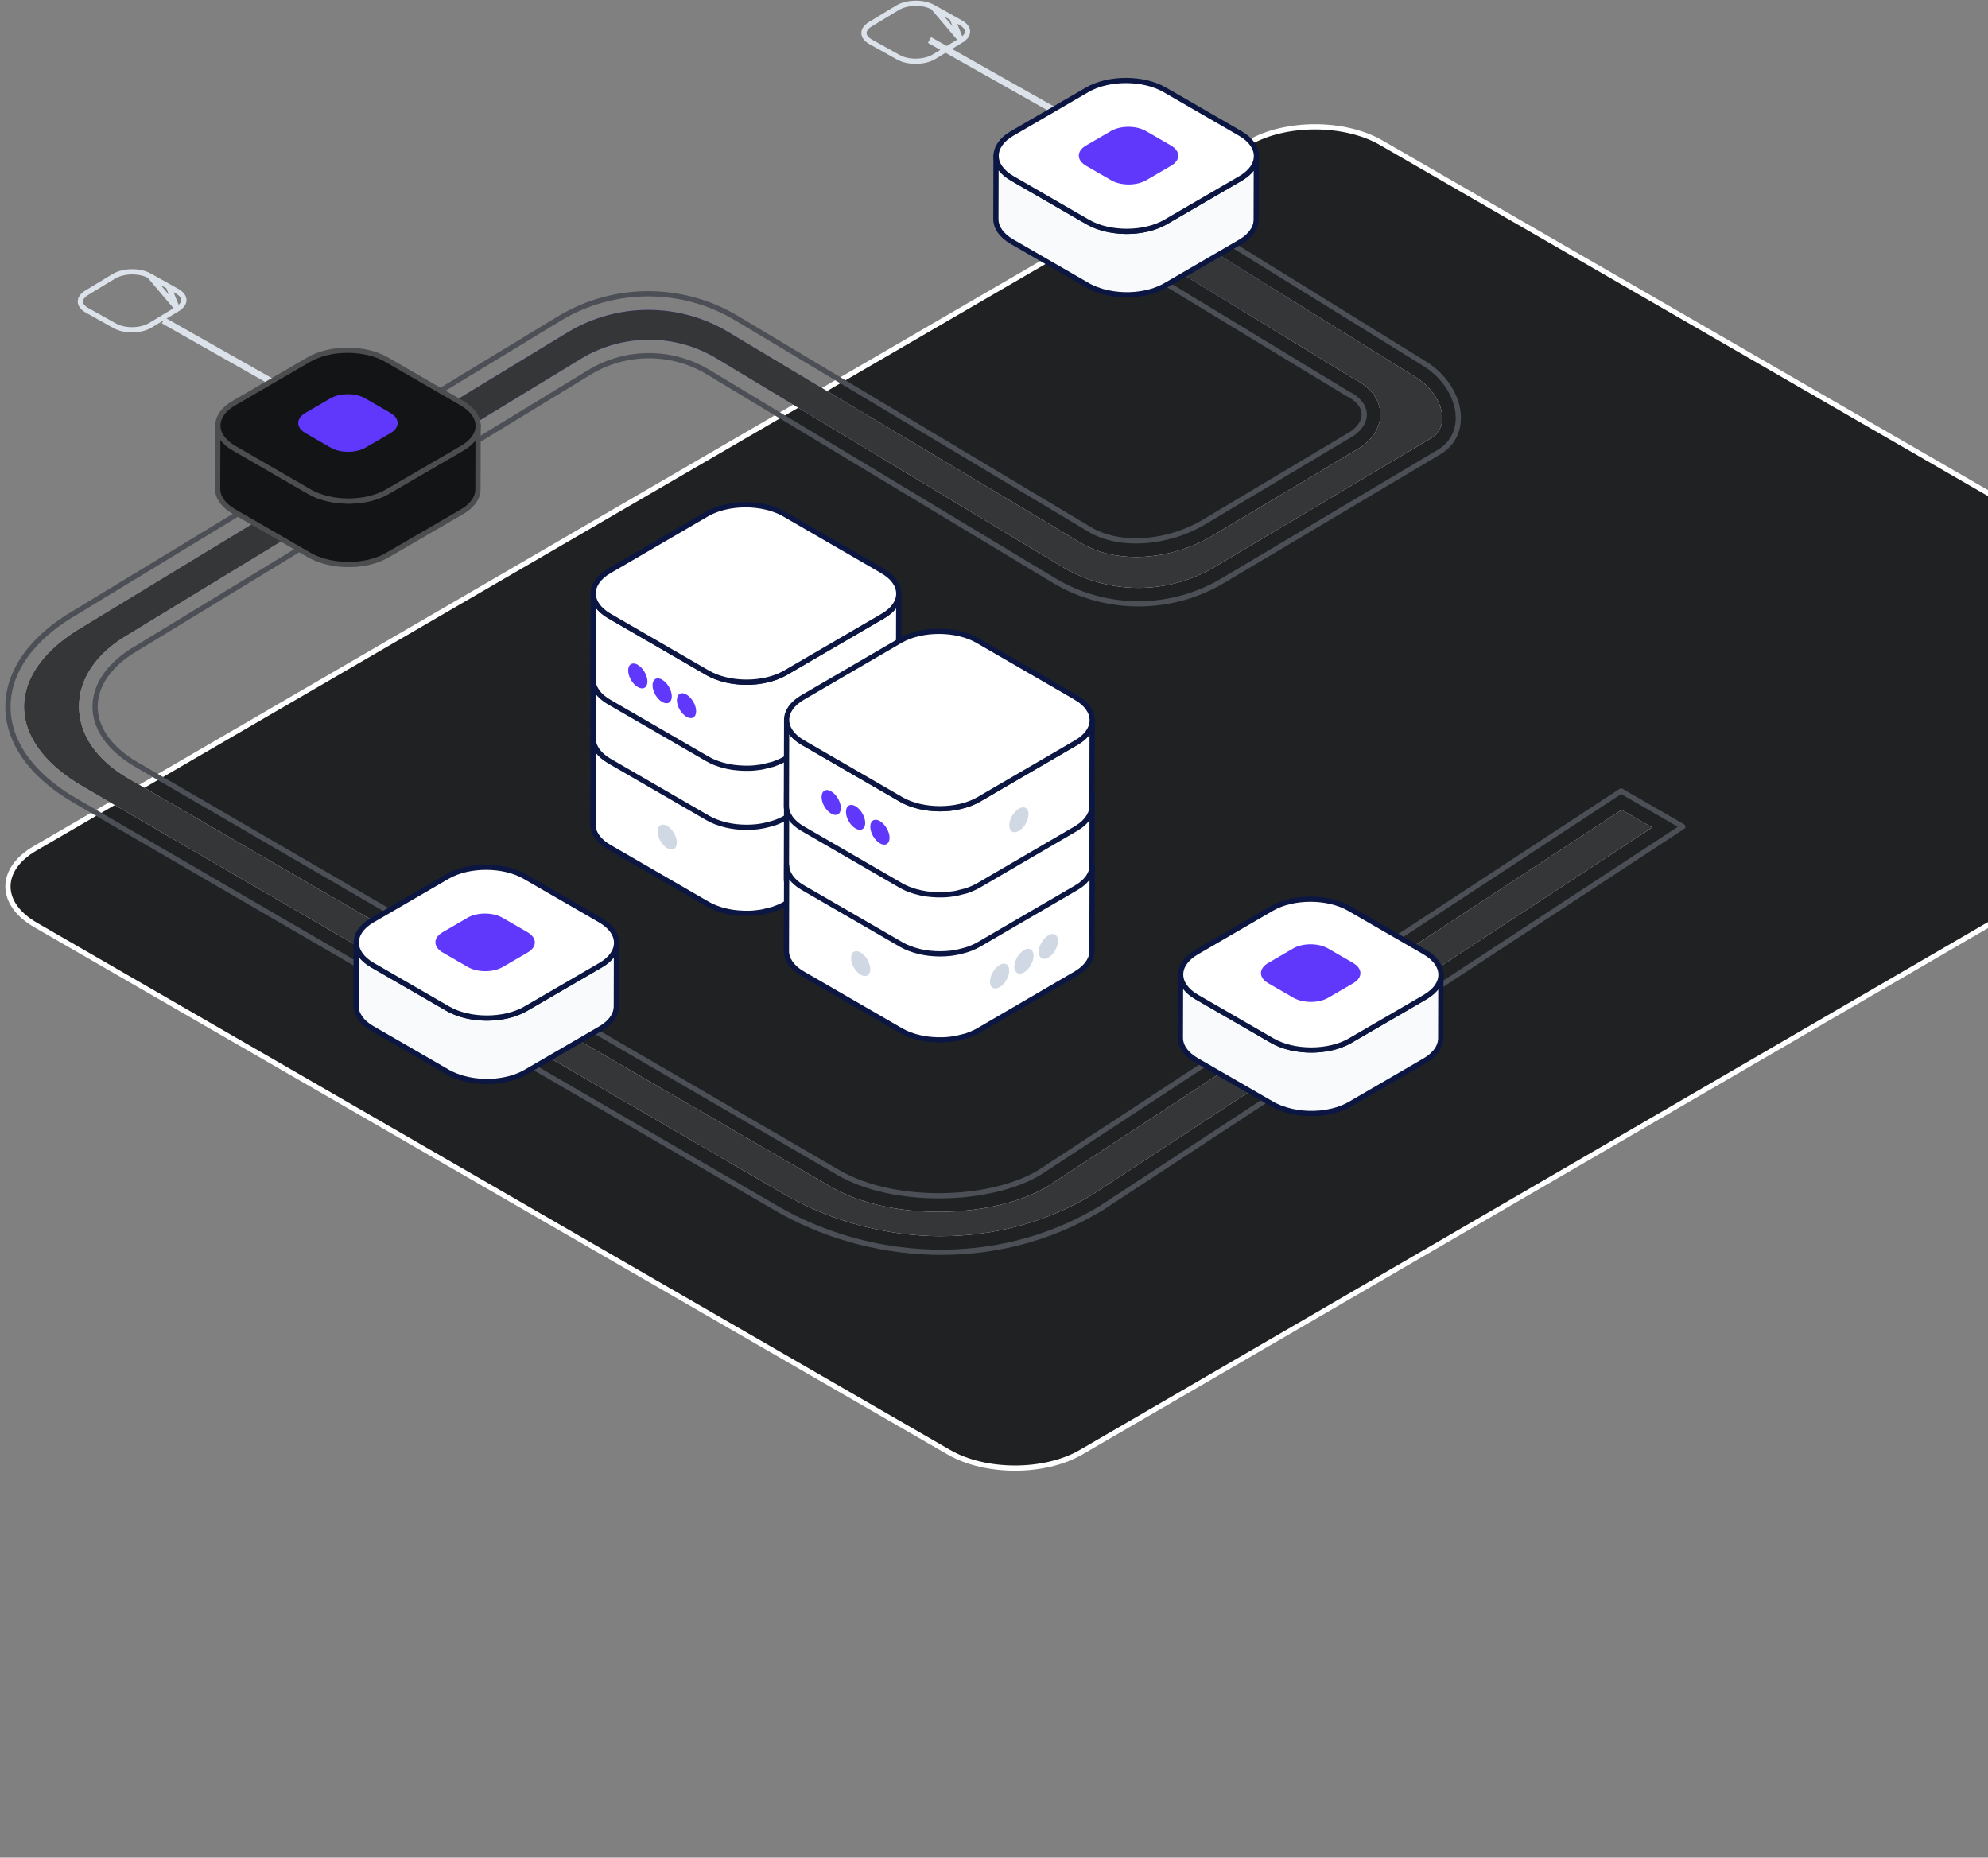 <svg width="304" height="284" viewBox="0 0 304 284" fill="none" xmlns="http://www.w3.org/2000/svg">
<rect x="0" y="0" width="304" height="284" fill="#808080" stroke="none"/>
<path d="M142.138 6.116L175.008 24.659" stroke="#DCE2EA" stroke-miterlimit="10"/>
<path d="M145.568 2.716L142.673 1.104L145.568 2.716ZM145.568 2.716H145.557L146.906 3.466C147.649 3.88 147.939 4.379 147.948 4.803C147.957 5.226 147.691 5.733 146.97 6.17M145.568 2.716L146.97 6.17M146.97 6.17L142.839 8.672C142.839 8.672 142.839 8.673 142.838 8.673C142.114 9.109 141.136 9.35 140.13 9.368C139.125 9.385 138.137 9.179 137.395 8.766C137.395 8.766 137.395 8.766 137.395 8.766C137.395 8.766 137.395 8.766 137.395 8.766L133.155 6.404L133.154 6.404C132.41 5.99 132.121 5.492 132.113 5.071C132.104 4.649 132.371 4.141 133.098 3.699C133.098 3.699 133.098 3.699 133.098 3.699L137.229 1.197C137.229 1.197 137.229 1.197 137.229 1.197C137.953 0.76 138.932 0.52 139.937 0.502C140.942 0.485 141.93 0.691 142.673 1.103L146.97 6.17Z" stroke="#DCE2EA" stroke-width="0.8"/>
<path d="M25 49L55 66" stroke="#DCE2EA" stroke-miterlimit="10"/>
<path d="M25.741 43.768L22.846 42.155L25.741 43.768ZM25.741 43.768H25.731L27.079 44.518C27.823 44.931 28.112 45.431 28.122 45.855C28.131 46.278 27.865 46.785 27.144 47.222M25.741 43.768L27.144 47.222M27.144 47.222L23.012 49.724C23.012 49.724 23.012 49.724 23.012 49.724C22.288 50.161 21.309 50.402 20.304 50.42C19.299 50.437 18.311 50.231 17.569 49.818C17.569 49.818 17.569 49.818 17.569 49.818C17.568 49.818 17.568 49.818 17.568 49.818L13.328 47.456L13.328 47.456C12.583 47.042 12.295 46.544 12.286 46.122C12.277 45.701 12.545 45.193 13.271 44.751C13.271 44.751 13.271 44.751 13.271 44.751L17.402 42.249C17.402 42.249 17.402 42.249 17.402 42.249C18.127 41.812 19.105 41.571 20.111 41.554C21.116 41.536 22.104 41.743 22.846 42.155L27.144 47.222Z" stroke="#DCE2EA" stroke-width="0.8"/>
<path d="M350.867 102.443C356.468 105.68 356.498 110.92 350.928 114.157L165.316 222.019C159.745 225.256 150.697 225.256 145.096 222.019L5.436 141.408C-0.165 138.171 -0.195 132.932 5.375 129.695L190.987 21.818C196.558 18.581 205.606 18.581 211.207 21.818L350.867 102.443Z" fill="#1F2123" stroke="white" stroke-width="0.8" stroke-linejoin="round"/>
<path d="M137.423 102.118C137.415 102.203 137.407 102.296 137.392 102.382C137.376 102.452 137.353 102.522 137.338 102.599C137.314 102.685 137.299 102.77 137.268 102.848C137.245 102.918 137.214 102.988 137.183 103.05C137.144 103.136 137.105 103.229 137.059 103.314C137.028 103.376 136.989 103.439 136.95 103.501C136.888 103.602 136.826 103.695 136.756 103.796C136.717 103.851 136.671 103.913 136.624 103.967C136.516 104.099 136.4 104.224 136.268 104.348C136.221 104.395 136.183 104.441 136.128 104.488C136.051 104.558 135.958 104.628 135.872 104.698C135.795 104.76 135.717 104.822 135.64 104.884C135.547 104.954 135.438 105.016 135.338 105.086C135.229 105.156 135.136 105.226 135.02 105.288L120.089 113.984C119.725 114.194 119.329 114.373 118.918 114.544C118.81 114.59 118.701 114.629 118.593 114.668C118.337 114.761 118.073 114.831 117.802 114.909C117.523 114.987 117.252 115.057 116.965 115.119C116.631 115.189 116.29 115.251 115.949 115.298C115.864 115.305 115.786 115.321 115.701 115.329C115.236 115.375 114.763 115.406 114.29 115.406C114.213 115.406 114.143 115.406 114.065 115.406C113.6 115.406 113.135 115.375 112.67 115.329C112.6 115.329 112.53 115.313 112.461 115.305C112.003 115.251 111.554 115.173 111.112 115.072C111.034 115.057 110.949 115.033 110.871 115.01C110.468 114.909 110.081 114.793 109.709 114.653C109.639 114.629 109.569 114.606 109.499 114.583C109.05 114.412 108.623 114.21 108.22 113.977L93.189 105.28C92.359 104.799 91.747 104.247 91.328 103.656C90.917 103.066 90.708 102.436 90.716 101.814L90.677 114.971C90.677 116.222 91.499 117.481 93.15 118.437L108.181 127.133C108.561 127.351 108.964 127.545 109.391 127.716C109.414 127.724 109.437 127.732 109.461 127.74C109.53 127.763 109.6 127.786 109.67 127.809C109.91 127.895 110.158 127.988 110.406 128.058C110.546 128.097 110.685 128.128 110.825 128.159C110.902 128.183 110.98 128.198 111.065 128.221C111.135 128.237 111.205 128.26 111.282 128.276C111.554 128.33 111.833 128.385 112.112 128.423C112.213 128.439 112.313 128.447 112.414 128.455C112.484 128.462 112.554 128.47 112.623 128.478C112.724 128.486 112.825 128.501 112.926 128.509C113.197 128.532 113.476 128.548 113.755 128.556C113.841 128.556 113.926 128.556 114.019 128.556C114.096 128.556 114.166 128.556 114.244 128.556C114.368 128.556 114.492 128.556 114.616 128.556C114.926 128.548 115.236 128.524 115.546 128.493C115.585 128.493 115.616 128.486 115.647 128.478C115.732 128.47 115.81 128.455 115.895 128.447C116.135 128.416 116.376 128.392 116.616 128.346C116.717 128.33 116.817 128.291 116.918 128.268C117.205 128.206 117.484 128.136 117.755 128.058C117.903 128.019 118.058 127.996 118.205 127.949C118.321 127.911 118.43 127.864 118.546 127.817C118.655 127.778 118.763 127.74 118.872 127.693C119.283 127.53 119.678 127.351 120.042 127.133L134.973 118.43C134.973 118.43 135.043 118.391 135.074 118.367C135.151 118.321 135.221 118.266 135.291 118.22C135.392 118.158 135.493 118.088 135.586 118.018C135.671 117.955 135.748 117.893 135.826 117.831C135.911 117.761 136.004 117.691 136.082 117.621C136.097 117.606 136.121 117.59 136.136 117.575C136.167 117.544 136.19 117.513 136.221 117.481C136.353 117.357 136.469 117.233 136.578 117.101C136.601 117.07 136.632 117.046 136.655 117.015C136.679 116.984 136.694 116.961 136.71 116.93C136.779 116.836 136.849 116.735 136.904 116.634C136.927 116.595 136.966 116.557 136.989 116.51C137.004 116.487 137.004 116.471 137.02 116.448C137.066 116.362 137.105 116.277 137.144 116.184C137.167 116.129 137.198 116.083 137.214 116.028C137.214 116.013 137.221 115.989 137.229 115.974C137.26 115.888 137.276 115.811 137.299 115.725C137.314 115.671 137.338 115.609 137.345 115.554C137.345 115.539 137.345 115.523 137.345 115.507C137.361 115.422 137.369 115.329 137.376 115.243C137.376 115.189 137.392 115.127 137.4 115.072C137.4 115.049 137.4 115.026 137.4 115.002L137.438 101.846C137.438 101.931 137.423 102.009 137.415 102.094L137.423 102.118Z" fill="white" stroke="#0B1742" stroke-width="0.8" stroke-miterlimit="10"/>
<path d="M137.423 91.012C137.415 91.097 137.407 91.191 137.392 91.276C137.376 91.346 137.353 91.416 137.338 91.494C137.314 91.579 137.299 91.665 137.268 91.743C137.245 91.812 137.214 91.882 137.183 91.945C137.144 92.03 137.105 92.123 137.059 92.209C137.028 92.271 136.989 92.333 136.95 92.395C136.888 92.496 136.826 92.59 136.756 92.691C136.717 92.745 136.671 92.807 136.624 92.862C136.516 92.994 136.4 93.118 136.268 93.242C136.221 93.289 136.183 93.336 136.128 93.382C136.051 93.452 135.958 93.522 135.872 93.592C135.795 93.654 135.717 93.716 135.64 93.779C135.547 93.849 135.438 93.911 135.338 93.981C135.229 94.051 135.136 94.121 135.02 94.183L120.089 102.879C119.725 103.089 119.329 103.267 118.918 103.438C118.81 103.485 118.701 103.524 118.593 103.563C118.337 103.656 118.073 103.726 117.802 103.804C117.523 103.881 117.252 103.951 116.965 104.013C116.631 104.083 116.29 104.146 115.949 104.192C115.864 104.2 115.786 104.216 115.701 104.223C115.236 104.27 114.763 104.301 114.29 104.301C114.213 104.301 114.143 104.301 114.065 104.301C113.6 104.301 113.135 104.27 112.67 104.223C112.6 104.223 112.53 104.208 112.461 104.2C112.003 104.146 111.554 104.068 111.112 103.967C111.034 103.951 110.949 103.928 110.871 103.905C110.468 103.804 110.081 103.687 109.709 103.547C109.639 103.524 109.569 103.501 109.499 103.477C109.05 103.306 108.623 103.104 108.22 102.871L93.189 94.175C92.359 93.693 91.747 93.141 91.328 92.551C90.917 91.96 90.708 91.331 90.716 90.709L90.677 103.866C90.677 105.117 91.499 106.376 93.15 107.332L108.181 116.028C108.561 116.246 108.964 116.44 109.391 116.611C109.414 116.619 109.437 116.626 109.461 116.634C109.53 116.657 109.6 116.681 109.67 116.704C109.91 116.79 110.158 116.883 110.406 116.953C110.546 116.992 110.685 117.023 110.825 117.054C110.902 117.077 110.98 117.093 111.065 117.116C111.135 117.131 111.205 117.155 111.282 117.17C111.554 117.225 111.833 117.279 112.112 117.318C112.213 117.333 112.313 117.341 112.414 117.349C112.484 117.357 112.554 117.365 112.623 117.372C112.724 117.38 112.825 117.396 112.926 117.403C113.197 117.427 113.476 117.442 113.755 117.45C113.841 117.45 113.926 117.45 114.019 117.45C114.096 117.45 114.166 117.45 114.244 117.45C114.368 117.45 114.492 117.45 114.616 117.45C114.926 117.442 115.236 117.419 115.546 117.388C115.585 117.388 115.616 117.38 115.647 117.372C115.732 117.365 115.81 117.349 115.895 117.341C116.135 117.31 116.376 117.287 116.616 117.24C116.717 117.225 116.817 117.186 116.918 117.163C117.205 117.1 117.484 117.03 117.755 116.953C117.903 116.914 118.058 116.891 118.205 116.844C118.321 116.805 118.43 116.758 118.546 116.712C118.655 116.673 118.763 116.634 118.872 116.587C119.283 116.424 119.678 116.246 120.042 116.028L134.973 107.324C134.973 107.324 135.043 107.285 135.074 107.262C135.151 107.215 135.221 107.161 135.291 107.114C135.392 107.052 135.493 106.982 135.586 106.912C135.671 106.85 135.748 106.788 135.826 106.726C135.911 106.656 136.004 106.586 136.082 106.516C136.097 106.5 136.121 106.485 136.136 106.469C136.167 106.438 136.19 106.407 136.221 106.376C136.353 106.252 136.469 106.127 136.578 105.995C136.601 105.964 136.632 105.941 136.655 105.91C136.679 105.879 136.694 105.855 136.71 105.824C136.779 105.731 136.849 105.63 136.904 105.529C136.927 105.49 136.966 105.451 136.989 105.405C137.004 105.381 137.004 105.366 137.02 105.342C137.066 105.257 137.105 105.171 137.144 105.078C137.167 105.024 137.198 104.977 137.214 104.923C137.214 104.907 137.221 104.884 137.229 104.868C137.26 104.783 137.276 104.705 137.299 104.62C137.314 104.565 137.338 104.503 137.345 104.449C137.345 104.433 137.345 104.418 137.345 104.402C137.361 104.317 137.369 104.223 137.376 104.138C137.376 104.083 137.392 104.021 137.4 103.967C137.4 103.944 137.4 103.92 137.4 103.897L137.438 90.74C137.438 90.826 137.423 90.903 137.415 90.989L137.423 91.012Z" fill="white" stroke="#0B1742" stroke-width="0.8" stroke-miterlimit="10"/>
<path d="M137.423 113.191C137.415 113.277 137.407 113.37 137.392 113.455C137.376 113.525 137.353 113.595 137.338 113.673C137.314 113.759 137.299 113.844 137.268 113.922C137.245 113.992 137.214 114.062 137.183 114.124C137.144 114.209 137.105 114.303 137.059 114.388C137.028 114.45 136.989 114.512 136.95 114.575C136.888 114.676 136.826 114.769 136.756 114.87C136.717 114.924 136.671 114.986 136.624 115.041C136.516 115.173 136.4 115.297 136.268 115.422C136.221 115.468 136.183 115.515 136.128 115.562C136.051 115.631 135.958 115.701 135.872 115.771C135.795 115.834 135.717 115.896 135.64 115.958C135.547 116.028 135.438 116.09 135.338 116.16C135.229 116.23 135.136 116.3 135.02 116.362L120.089 125.058C119.725 125.268 119.329 125.447 118.918 125.618C118.81 125.664 118.701 125.703 118.593 125.742C118.337 125.835 118.073 125.905 117.802 125.983C117.523 126.061 117.252 126.13 116.965 126.193C116.631 126.263 116.29 126.325 115.949 126.371C115.864 126.379 115.786 126.395 115.701 126.402C115.236 126.449 114.763 126.48 114.29 126.48C114.213 126.48 114.143 126.48 114.065 126.48C113.6 126.48 113.135 126.449 112.67 126.402C112.6 126.402 112.53 126.387 112.461 126.379C112.003 126.325 111.554 126.247 111.112 126.146C111.034 126.13 110.949 126.107 110.871 126.084C110.468 125.983 110.081 125.866 109.709 125.726C109.639 125.703 109.569 125.68 109.499 125.656C109.05 125.485 108.623 125.283 108.22 125.05L93.189 116.354C92.359 115.872 91.747 115.321 91.328 114.73C90.917 114.139 90.708 113.51 90.716 112.888L90.677 126.045C90.677 127.296 91.499 128.555 93.15 129.511L108.181 138.207C108.561 138.425 108.964 138.619 109.391 138.79C109.414 138.798 109.437 138.806 109.461 138.813C109.53 138.837 109.6 138.86 109.67 138.883C109.91 138.969 110.158 139.062 110.406 139.132C110.546 139.171 110.685 139.202 110.825 139.233C110.902 139.256 110.98 139.272 111.065 139.295C111.135 139.311 111.205 139.334 111.282 139.35C111.554 139.404 111.833 139.458 112.112 139.497C112.213 139.513 112.313 139.52 112.414 139.528C112.484 139.536 112.554 139.544 112.623 139.552C112.724 139.559 112.825 139.575 112.926 139.583C113.197 139.606 113.476 139.621 113.755 139.629C113.841 139.629 113.926 139.629 114.019 139.629C114.096 139.629 114.166 139.629 114.244 139.629C114.368 139.629 114.492 139.629 114.616 139.629C114.926 139.621 115.236 139.598 115.546 139.567C115.585 139.567 115.616 139.559 115.647 139.552C115.732 139.544 115.81 139.528 115.895 139.52C116.135 139.489 116.376 139.466 116.616 139.419C116.717 139.404 116.817 139.365 116.918 139.342C117.205 139.28 117.484 139.21 117.755 139.132C117.903 139.093 118.058 139.07 118.205 139.023C118.321 138.984 118.43 138.938 118.546 138.891C118.655 138.852 118.763 138.813 118.872 138.767C119.283 138.603 119.678 138.425 120.042 138.207L134.973 129.503C134.973 129.503 135.043 129.464 135.074 129.441C135.151 129.394 135.221 129.34 135.291 129.293C135.392 129.231 135.493 129.161 135.586 129.091C135.671 129.029 135.748 128.967 135.826 128.905C135.911 128.835 136.004 128.765 136.082 128.695C136.097 128.679 136.121 128.664 136.136 128.648C136.167 128.617 136.19 128.586 136.221 128.555C136.353 128.431 136.469 128.306 136.578 128.174C136.601 128.143 136.632 128.12 136.655 128.089C136.679 128.058 136.694 128.034 136.71 128.003C136.779 127.91 136.849 127.809 136.904 127.708C136.927 127.669 136.966 127.63 136.989 127.584C137.004 127.56 137.004 127.545 137.02 127.522C137.066 127.436 137.105 127.351 137.144 127.257C137.167 127.203 137.198 127.156 137.214 127.102C137.214 127.086 137.221 127.063 137.229 127.048C137.26 126.962 137.276 126.884 137.299 126.799C137.314 126.744 137.338 126.682 137.345 126.628C137.345 126.612 137.345 126.597 137.345 126.581C137.361 126.496 137.369 126.402 137.376 126.317C137.376 126.263 137.392 126.2 137.4 126.146C137.4 126.123 137.4 126.099 137.4 126.076L137.438 112.919C137.438 113.005 137.423 113.082 137.415 113.168L137.423 113.191Z" fill="white" stroke="#0B1742" stroke-width="0.8" stroke-miterlimit="10"/>
<path d="M134.965 87.297C138.244 89.194 138.275 92.279 135.012 94.175L120.081 102.871C116.817 104.767 111.507 104.767 108.22 102.871L93.188 94.175C89.909 92.279 89.886 89.186 93.15 87.29L108.08 78.594C111.344 76.697 116.647 76.697 119.934 78.594L134.965 87.29V87.297Z" fill="white" stroke="#0B1742" stroke-width="0.8" stroke-miterlimit="10"/>
<path d="M97.53 101.643C98.344 102.117 99.003 103.26 99.003 104.192C99.003 105.133 98.336 105.513 97.522 105.039C96.708 104.573 96.049 103.423 96.057 102.483C96.065 101.542 96.724 101.169 97.538 101.636L97.53 101.643Z" fill="#5F38FB"/>
<path d="M101.259 103.92C102.073 104.394 102.732 105.537 102.732 106.469C102.732 107.402 102.065 107.79 101.251 107.316C100.437 106.85 99.778 105.7 99.786 104.76C99.794 103.819 100.453 103.446 101.267 103.912L101.259 103.92Z" fill="#5F38FB"/>
<path d="M104.98 106.19C105.794 106.664 106.453 107.806 106.453 108.739C106.453 109.679 105.786 110.06 104.973 109.586C104.159 109.112 103.5 107.969 103.507 107.029C103.515 106.089 104.174 105.716 104.988 106.182L104.98 106.19Z" fill="#5F38FB"/>
<path d="M130.733 123.644C129.919 124.118 129.26 125.26 129.26 126.193C129.26 127.125 129.927 127.514 130.741 127.04C131.554 126.566 132.213 125.423 132.206 124.483C132.198 123.543 131.539 123.17 130.725 123.636L130.733 123.644Z" fill="#D0D9E3"/>
<path d="M127.004 125.913C126.19 126.387 125.531 127.529 125.531 128.462C125.531 129.394 126.198 129.783 127.012 129.309C127.826 128.843 128.485 127.693 128.477 126.752C128.469 125.812 127.81 125.439 126.996 125.905L127.004 125.913Z" fill="#D0D9E3"/>
<path d="M123.275 128.183C122.461 128.657 121.802 129.799 121.802 130.732C121.802 131.664 122.469 132.053 123.283 131.579C124.097 131.105 124.756 129.962 124.748 129.022C124.748 128.089 124.081 127.708 123.267 128.175L123.275 128.183Z" fill="#D0D9E3"/>
<path d="M102.034 126.278C102.848 126.752 103.507 127.895 103.507 128.827C103.507 129.76 102.84 130.148 102.026 129.674C101.212 129.2 100.553 128.058 100.561 127.118C100.561 126.185 101.228 125.804 102.042 126.27L102.034 126.278Z" fill="#D0D9E3"/>
<path d="M126.229 104.285C125.415 104.76 124.756 105.902 124.756 106.834C124.756 107.775 125.422 108.156 126.236 107.682C127.05 107.207 127.709 106.065 127.702 105.125C127.694 104.184 127.035 103.811 126.221 104.278L126.229 104.285Z" fill="#D0D9E3"/>
<path d="M167 121.464C166.992 121.55 166.984 121.643 166.969 121.728C166.953 121.798 166.93 121.868 166.915 121.946C166.891 122.032 166.876 122.117 166.845 122.195C166.822 122.265 166.791 122.335 166.76 122.397C166.721 122.482 166.682 122.576 166.636 122.661C166.605 122.723 166.566 122.785 166.527 122.848C166.465 122.949 166.403 123.042 166.333 123.143C166.294 123.197 166.248 123.259 166.201 123.314C166.093 123.446 165.977 123.57 165.845 123.695C165.798 123.741 165.76 123.788 165.705 123.834C165.628 123.904 165.535 123.974 165.449 124.044C165.372 124.106 165.294 124.169 165.217 124.231C165.124 124.301 165.015 124.363 164.915 124.433C164.806 124.503 164.713 124.573 164.597 124.635L149.666 133.331C149.302 133.541 148.906 133.72 148.495 133.891C148.387 133.937 148.278 133.976 148.17 134.015C147.914 134.108 147.65 134.178 147.379 134.256C147.1 134.333 146.829 134.403 146.542 134.466C146.208 134.536 145.867 134.598 145.526 134.644C145.441 134.652 145.363 134.668 145.278 134.675C144.813 134.722 144.34 134.753 143.867 134.753C143.79 134.753 143.72 134.753 143.642 134.753C143.177 134.753 142.712 134.722 142.247 134.675C142.177 134.675 142.107 134.66 142.038 134.652C141.58 134.598 141.131 134.52 140.689 134.419C140.611 134.403 140.526 134.38 140.449 134.357C140.045 134.256 139.658 134.139 139.286 133.999C139.216 133.976 139.146 133.953 139.076 133.929C138.627 133.758 138.2 133.556 137.797 133.323L122.766 124.627C121.936 124.145 121.324 123.594 120.905 123.003C120.494 122.412 120.285 121.783 120.293 121.161L120.254 134.318C120.254 135.569 121.076 136.828 122.727 137.784L137.758 146.48C138.138 146.698 138.541 146.892 138.968 147.063C138.991 147.071 139.014 147.078 139.038 147.086C139.107 147.11 139.177 147.133 139.247 147.156C139.487 147.242 139.735 147.335 139.983 147.405C140.123 147.444 140.262 147.475 140.402 147.506C140.48 147.529 140.557 147.545 140.642 147.568C140.712 147.584 140.782 147.607 140.859 147.622C141.131 147.677 141.41 147.731 141.689 147.77C141.79 147.786 141.89 147.793 141.991 147.801C142.061 147.809 142.131 147.817 142.201 147.824C142.301 147.832 142.402 147.848 142.503 147.856C142.774 147.879 143.053 147.894 143.332 147.902C143.418 147.902 143.503 147.902 143.596 147.902C143.673 147.902 143.743 147.902 143.821 147.902C143.945 147.902 144.069 147.902 144.193 147.902C144.503 147.894 144.813 147.871 145.123 147.84C145.162 147.84 145.193 147.832 145.224 147.824C145.309 147.817 145.387 147.801 145.472 147.793C145.712 147.762 145.953 147.739 146.193 147.692C146.294 147.677 146.394 147.638 146.495 147.615C146.782 147.552 147.061 147.483 147.332 147.405C147.48 147.366 147.635 147.343 147.782 147.296C147.898 147.257 148.007 147.211 148.123 147.164C148.232 147.125 148.34 147.086 148.449 147.04C148.86 146.876 149.255 146.698 149.619 146.48L164.55 137.776C164.55 137.776 164.62 137.737 164.651 137.714C164.729 137.667 164.798 137.613 164.868 137.566C164.969 137.504 165.07 137.434 165.163 137.364C165.248 137.302 165.325 137.24 165.403 137.178C165.488 137.108 165.581 137.038 165.659 136.968C165.674 136.952 165.698 136.937 165.713 136.921C165.744 136.89 165.767 136.859 165.798 136.828C165.93 136.704 166.046 136.579 166.155 136.447C166.178 136.416 166.209 136.393 166.232 136.362C166.256 136.331 166.271 136.307 166.287 136.276C166.357 136.183 166.426 136.082 166.481 135.981C166.504 135.942 166.543 135.903 166.566 135.857C166.581 135.833 166.581 135.818 166.597 135.795C166.643 135.709 166.682 135.624 166.721 135.53C166.744 135.476 166.775 135.429 166.791 135.375C166.791 135.359 166.798 135.336 166.806 135.32C166.837 135.235 166.853 135.157 166.876 135.072C166.891 135.017 166.915 134.955 166.922 134.901C166.922 134.885 166.922 134.87 166.922 134.854C166.938 134.769 166.946 134.675 166.953 134.59C166.953 134.536 166.969 134.473 166.977 134.419C166.977 134.396 166.977 134.372 166.977 134.349L167.015 121.192C167.015 121.278 167 121.355 166.992 121.441L167 121.464Z" fill="white" stroke="#0B1742" stroke-width="0.8" stroke-miterlimit="10"/>
<path d="M167 110.359C166.992 110.444 166.984 110.537 166.969 110.623C166.953 110.693 166.93 110.763 166.915 110.841C166.891 110.926 166.876 111.012 166.845 111.089C166.822 111.159 166.791 111.229 166.76 111.291C166.721 111.377 166.682 111.47 166.636 111.556C166.605 111.618 166.566 111.68 166.527 111.742C166.465 111.843 166.403 111.936 166.333 112.037C166.294 112.092 166.248 112.154 166.201 112.208C166.093 112.34 165.977 112.465 165.845 112.589C165.798 112.636 165.76 112.682 165.705 112.729C165.628 112.799 165.535 112.869 165.449 112.939C165.372 113.001 165.294 113.063 165.217 113.125C165.124 113.195 165.015 113.257 164.915 113.327C164.806 113.397 164.713 113.467 164.597 113.529L149.666 122.226C149.302 122.435 148.906 122.614 148.495 122.785C148.387 122.832 148.278 122.871 148.17 122.909C147.914 123.003 147.65 123.073 147.379 123.15C147.1 123.228 146.829 123.298 146.542 123.36C146.208 123.43 145.867 123.492 145.526 123.539C145.441 123.547 145.363 123.562 145.278 123.57C144.813 123.617 144.34 123.648 143.867 123.648C143.79 123.648 143.72 123.648 143.642 123.648C143.177 123.648 142.712 123.617 142.247 123.57C142.177 123.57 142.107 123.554 142.038 123.547C141.58 123.492 141.131 123.415 140.689 123.314C140.611 123.298 140.526 123.275 140.449 123.251C140.045 123.15 139.658 123.034 139.286 122.894C139.216 122.871 139.146 122.847 139.076 122.824C138.627 122.653 138.2 122.451 137.797 122.218L122.766 113.522C121.936 113.04 121.324 112.488 120.905 111.897C120.494 111.307 120.285 110.677 120.293 110.056L120.254 123.212C120.254 124.464 121.076 125.723 122.727 126.678L137.758 135.375C138.138 135.592 138.541 135.786 138.968 135.957C138.991 135.965 139.014 135.973 139.038 135.981C139.107 136.004 139.177 136.027 139.247 136.051C139.487 136.136 139.735 136.229 139.983 136.299C140.123 136.338 140.262 136.369 140.402 136.4C140.48 136.424 140.557 136.439 140.642 136.463C140.712 136.478 140.782 136.501 140.859 136.517C141.131 136.571 141.41 136.626 141.689 136.665C141.79 136.68 141.89 136.688 141.991 136.696C142.061 136.703 142.131 136.711 142.201 136.719C142.301 136.727 142.402 136.742 142.503 136.75C142.774 136.773 143.053 136.789 143.332 136.797C143.418 136.797 143.503 136.797 143.596 136.797C143.673 136.797 143.743 136.797 143.821 136.797C143.945 136.797 144.069 136.797 144.193 136.797C144.503 136.789 144.813 136.766 145.123 136.735C145.162 136.735 145.193 136.727 145.224 136.719C145.309 136.711 145.387 136.696 145.472 136.688C145.712 136.657 145.953 136.634 146.193 136.587C146.294 136.571 146.394 136.533 146.495 136.509C146.782 136.447 147.061 136.377 147.332 136.299C147.48 136.261 147.635 136.237 147.782 136.191C147.898 136.152 148.007 136.105 148.123 136.058C148.232 136.02 148.34 135.981 148.449 135.934C148.86 135.771 149.255 135.592 149.619 135.375L164.55 126.671C164.55 126.671 164.62 126.632 164.651 126.609C164.729 126.562 164.798 126.508 164.868 126.461C164.969 126.399 165.07 126.329 165.163 126.259C165.248 126.197 165.325 126.135 165.403 126.072C165.488 126.002 165.581 125.932 165.659 125.863C165.674 125.847 165.698 125.831 165.713 125.816C165.744 125.785 165.767 125.754 165.798 125.723C165.93 125.598 166.046 125.474 166.155 125.342C166.178 125.311 166.209 125.287 166.232 125.256C166.256 125.225 166.271 125.202 166.287 125.171C166.357 125.078 166.426 124.977 166.481 124.876C166.504 124.837 166.543 124.798 166.566 124.751C166.581 124.728 166.581 124.712 166.597 124.689C166.643 124.604 166.682 124.518 166.721 124.425C166.744 124.37 166.775 124.324 166.791 124.269C166.791 124.254 166.798 124.231 166.806 124.215C166.837 124.13 166.853 124.052 166.876 123.966C166.891 123.912 166.915 123.85 166.922 123.795C166.922 123.78 166.922 123.764 166.922 123.749C166.938 123.663 166.946 123.57 166.953 123.484C166.953 123.43 166.969 123.368 166.977 123.314C166.977 123.29 166.977 123.267 166.977 123.244L167.015 110.087C167.015 110.172 167 110.25 166.992 110.335L167 110.359Z" fill="white" stroke="#0B1742" stroke-width="0.8" stroke-miterlimit="10"/>
<path d="M167 132.538C166.992 132.623 166.984 132.717 166.969 132.802C166.953 132.872 166.93 132.942 166.915 133.02C166.891 133.105 166.876 133.191 166.845 133.268C166.822 133.338 166.791 133.408 166.76 133.47C166.721 133.556 166.682 133.649 166.636 133.735C166.605 133.797 166.566 133.859 166.527 133.921C166.465 134.022 166.403 134.116 166.333 134.217C166.294 134.271 166.248 134.333 166.201 134.388C166.093 134.52 165.977 134.644 165.845 134.768C165.798 134.815 165.76 134.862 165.705 134.908C165.628 134.978 165.535 135.048 165.449 135.118C165.372 135.18 165.294 135.242 165.217 135.305C165.124 135.374 165.015 135.437 164.915 135.507C164.806 135.577 164.713 135.646 164.597 135.709L149.666 144.405C149.302 144.615 148.906 144.793 148.495 144.964C148.387 145.011 148.278 145.05 148.17 145.089C147.914 145.182 147.65 145.252 147.379 145.33C147.1 145.407 146.829 145.477 146.542 145.539C146.208 145.609 145.867 145.671 145.526 145.718C145.441 145.726 145.363 145.741 145.278 145.749C144.813 145.796 144.34 145.827 143.867 145.827C143.79 145.827 143.72 145.827 143.642 145.827C143.177 145.827 142.712 145.796 142.247 145.749C142.177 145.749 142.107 145.734 142.038 145.726C141.58 145.671 141.131 145.594 140.689 145.493C140.611 145.477 140.526 145.454 140.449 145.431C140.045 145.33 139.658 145.213 139.286 145.073C139.216 145.05 139.146 145.026 139.076 145.003C138.627 144.832 138.2 144.63 137.797 144.397L122.766 135.701C121.936 135.219 121.324 134.667 120.905 134.077C120.494 133.486 120.285 132.857 120.293 132.235L120.254 145.392C120.254 146.643 121.076 147.902 122.727 148.858L137.758 157.554C138.138 157.771 138.541 157.966 138.968 158.137C138.991 158.144 139.014 158.152 139.038 158.16C139.107 158.183 139.177 158.207 139.247 158.23C139.487 158.315 139.735 158.409 139.983 158.479C140.123 158.517 140.262 158.549 140.402 158.58C140.48 158.603 140.557 158.618 140.642 158.642C140.712 158.657 140.782 158.681 140.859 158.696C141.131 158.751 141.41 158.805 141.689 158.844C141.79 158.859 141.89 158.867 141.991 158.875C142.061 158.883 142.131 158.89 142.201 158.898C142.301 158.906 142.402 158.922 142.503 158.929C142.774 158.953 143.053 158.968 143.332 158.976C143.418 158.976 143.503 158.976 143.596 158.976C143.673 158.976 143.743 158.976 143.821 158.976C143.945 158.976 144.069 158.976 144.193 158.976C144.503 158.968 144.813 158.945 145.123 158.914C145.162 158.914 145.193 158.906 145.224 158.898C145.309 158.89 145.387 158.875 145.472 158.867C145.712 158.836 145.953 158.813 146.193 158.766C146.294 158.751 146.394 158.712 146.495 158.688C146.782 158.626 147.061 158.556 147.332 158.479C147.48 158.44 147.635 158.416 147.782 158.37C147.898 158.331 148.007 158.284 148.123 158.238C148.232 158.199 148.34 158.16 148.449 158.113C148.86 157.95 149.255 157.771 149.619 157.554L164.55 148.85C164.55 148.85 164.62 148.811 164.651 148.788C164.729 148.741 164.798 148.687 164.868 148.64C164.969 148.578 165.07 148.508 165.163 148.438C165.248 148.376 165.325 148.314 165.403 148.252C165.488 148.182 165.581 148.112 165.659 148.042C165.674 148.026 165.698 148.011 165.713 147.995C165.744 147.964 165.767 147.933 165.798 147.902C165.93 147.777 166.046 147.653 166.155 147.521C166.178 147.49 166.209 147.467 166.232 147.436C166.256 147.404 166.271 147.381 166.287 147.35C166.357 147.257 166.426 147.156 166.481 147.055C166.504 147.016 166.543 146.977 166.566 146.93C166.581 146.907 166.581 146.892 166.597 146.868C166.643 146.783 166.682 146.697 166.721 146.604C166.744 146.55 166.775 146.503 166.791 146.449C166.791 146.433 166.798 146.41 166.806 146.394C166.837 146.309 166.853 146.231 166.876 146.146C166.891 146.091 166.915 146.029 166.922 145.975C166.922 145.959 166.922 145.943 166.922 145.928C166.938 145.842 166.946 145.749 166.953 145.664C166.953 145.609 166.969 145.547 166.977 145.493C166.977 145.469 166.977 145.446 166.977 145.423L167.015 132.266C167.015 132.351 167 132.429 166.992 132.515L167 132.538Z" fill="white" stroke="#0B1742" stroke-width="0.8" stroke-miterlimit="10"/>
<path d="M164.543 106.644C167.822 108.54 167.853 111.625 164.589 113.522L149.658 122.218C146.395 124.114 141.084 124.114 137.798 122.218L122.766 113.522C119.487 111.625 119.463 108.533 122.727 106.636L137.658 97.94C140.922 96.044 146.224 96.044 149.511 97.94L164.543 106.636V106.644Z" fill="white" stroke="#0B1742" stroke-width="0.8" stroke-miterlimit="10"/>
<path d="M127.107 120.99C127.921 121.464 128.58 122.606 128.58 123.539C128.58 124.479 127.913 124.86 127.099 124.386C126.285 123.92 125.626 122.77 125.634 121.829C125.642 120.889 126.301 120.516 127.115 120.982L127.107 120.99Z" fill="#5F38FB"/>
<path d="M130.836 123.267C131.65 123.741 132.309 124.883 132.309 125.816C132.309 126.748 131.642 127.137 130.828 126.663C130.014 126.197 129.355 125.047 129.363 124.106C129.371 123.166 130.029 122.793 130.843 123.259L130.836 123.267Z" fill="#5F38FB"/>
<path d="M134.557 125.536C135.371 126.011 136.03 127.153 136.03 128.085C136.03 129.026 135.363 129.407 134.549 128.933C133.735 128.458 133.076 127.316 133.084 126.376C133.092 125.435 133.751 125.062 134.565 125.529L134.557 125.536Z" fill="#5F38FB"/>
<path d="M160.31 142.991C159.496 143.465 158.837 144.607 158.837 145.54C158.837 146.472 159.504 146.861 160.318 146.387C161.132 145.913 161.791 144.77 161.783 143.83C161.775 142.89 161.116 142.516 160.302 142.983L160.31 142.991Z" fill="#D0D9E3"/>
<path d="M156.581 145.26C155.767 145.734 155.108 146.876 155.108 147.809C155.108 148.741 155.775 149.13 156.589 148.656C157.403 148.189 158.062 147.039 158.054 146.099C158.046 145.159 157.387 144.786 156.573 145.252L156.581 145.26Z" fill="#D0D9E3"/>
<path d="M152.852 147.529C152.039 148.003 151.38 149.146 151.38 150.078C151.38 151.011 152.046 151.399 152.86 150.925C153.674 150.451 154.333 149.309 154.325 148.368C154.325 147.436 153.659 147.055 152.845 147.521L152.852 147.529Z" fill="#D0D9E3"/>
<path d="M131.611 145.625C132.425 146.099 133.084 147.241 133.084 148.174C133.084 149.106 132.417 149.495 131.603 149.021C130.789 148.547 130.13 147.405 130.138 146.464C130.138 145.532 130.805 145.151 131.619 145.617L131.611 145.625Z" fill="#D0D9E3"/>
<path d="M155.806 123.632C154.992 124.106 154.333 125.249 154.333 126.181C154.333 127.121 154.999 127.502 155.813 127.028C156.627 126.554 157.286 125.412 157.279 124.471C157.271 123.531 156.612 123.158 155.798 123.624L155.806 123.632Z" fill="#D0D9E3"/>
<path d="M247.894 120.93L158.928 179.272C151.33 183.817 136.657 184.18 128.212 179.272L20.845 116.876C12.405 111.975 12.442 103.997 20.943 99.083L90.095 56.949C95.678 53.541 102.692 53.522 108.293 56.894L161.083 88.697C169.16 93.561 179.282 93.518 187.316 88.58L220.163 69.049C224.775 66.199 223.553 59.326 218.062 55.733L186.824 36.411L176.094 42.006L205.987 60.143C209.242 61.703 209.402 64.369 206.872 66.224L184.601 79.515C179.036 83.04 171.414 83.802 166.617 80.934L112.642 48.645C104.313 43.664 93.921 43.67 85.599 48.658L11.546 93.629C-2.163 101.546 -2.237 114.426 11.386 122.343L118.753 184.739C132.376 192.655 151.877 194.67 168.337 184.739L257.334 126.378L247.894 120.93Z" stroke="#4D4F57" stroke-width="0.8" stroke-linejoin="round"/>
<path d="M143.935 188.995C135.576 188.995 127.069 186.728 119.987 182.613L12.62 120.217C6.847 116.864 3.665 112.534 3.671 108.038C3.678 103.505 6.908 99.138 12.774 95.754L86.876 50.764C90.574 48.547 94.812 47.374 99.136 47.374C103.46 47.374 107.685 48.541 111.383 50.758L165.358 83.046C167.661 84.422 170.554 85.153 173.717 85.153C177.894 85.153 182.328 83.863 185.884 81.615L208.223 68.281L208.315 68.213C210.231 66.807 211.226 64.879 211.048 62.919C210.937 61.734 210.286 59.535 207.16 57.993L180.019 41.422L185.645 38.493L216.735 57.821C219.075 59.363 220.568 61.771 220.543 63.963C220.525 65.284 219.966 66.297 218.873 66.973L186.062 86.486C182.445 88.709 178.317 89.876 174.104 89.876C169.891 89.876 165.898 88.746 162.355 86.609L109.565 54.806C106.451 52.926 102.882 51.937 99.246 51.937C95.61 51.937 91.962 52.951 88.823 54.867L19.665 96.989C14.801 99.795 12.092 103.72 12.086 108.007C12.086 112.27 14.752 116.176 19.61 119.001L126.977 181.397C131.283 183.897 137.166 185.273 143.56 185.273C149.954 185.273 156.053 183.854 160.186 181.379L160.272 181.324L247.973 123.81L252.647 126.507L167.022 182.656C160.137 186.802 152.153 188.989 143.935 188.989V188.995Z" fill="url(#paint0_linear_4342_4238)"/>
<path d="M143.935 188.995C135.576 188.995 127.069 186.728 119.987 182.613L12.62 120.217C6.847 116.864 3.665 112.534 3.671 108.038C3.678 103.505 6.908 99.138 12.774 95.754L86.876 50.764C90.574 48.547 94.812 47.374 99.136 47.374C103.46 47.374 107.685 48.541 111.383 50.758L165.358 83.046C167.661 84.422 170.554 85.153 173.717 85.153C177.894 85.153 182.328 83.863 185.884 81.615L208.223 68.281L208.315 68.213C210.231 66.807 211.226 64.879 211.048 62.919C210.937 61.734 210.286 59.535 207.16 57.993L180.019 41.422L185.645 38.493L216.735 57.821C219.075 59.363 220.568 61.771 220.543 63.963C220.525 65.284 219.966 66.297 218.873 66.973L186.062 86.486C182.445 88.709 178.317 89.876 174.104 89.876C169.891 89.876 165.898 88.746 162.355 86.609L109.565 54.806C106.451 52.926 102.882 51.937 99.246 51.937C95.61 51.937 91.962 52.951 88.823 54.867L19.665 96.989C14.801 99.795 12.092 103.72 12.086 108.007C12.086 112.27 14.752 116.176 19.61 119.001L126.977 181.397C131.283 183.897 137.166 185.273 143.56 185.273C149.954 185.273 156.053 183.854 160.186 181.379L160.272 181.324L247.973 123.81L252.647 126.507L167.022 182.656C160.137 186.802 152.153 188.989 143.935 188.989V188.995Z" fill="#343638"/>
<path d="M192.131 23.869C192.131 23.949 192.119 24.035 192.112 24.114C192.106 24.2 192.1 24.293 192.082 24.378C192.069 24.452 192.045 24.52 192.026 24.593C192.002 24.68 191.983 24.759 191.953 24.845C191.928 24.913 191.897 24.98 191.867 25.048C191.83 25.134 191.793 25.22 191.744 25.312C191.713 25.373 191.67 25.435 191.633 25.496C191.572 25.595 191.51 25.693 191.437 25.791C191.394 25.846 191.345 25.902 191.302 25.963C191.191 26.092 191.074 26.221 190.945 26.344C190.896 26.387 190.853 26.436 190.804 26.479C190.724 26.553 190.632 26.62 190.546 26.694C190.466 26.756 190.393 26.817 190.313 26.878C190.221 26.946 190.116 27.013 190.012 27.081C189.907 27.149 189.809 27.222 189.692 27.284L178.225 33.948C177.974 34.095 177.71 34.224 177.433 34.347C177.353 34.384 177.273 34.414 177.194 34.451C176.979 34.543 176.758 34.623 176.53 34.703C176.45 34.728 176.371 34.758 176.291 34.789C176.15 34.832 176.002 34.875 175.861 34.912C175.75 34.943 175.64 34.973 175.529 34.998C175.376 35.035 175.222 35.066 175.062 35.096C174.958 35.115 174.854 35.139 174.743 35.158C174.43 35.213 174.11 35.256 173.785 35.293C173.687 35.305 173.582 35.311 173.484 35.317C173.294 35.336 173.109 35.348 172.919 35.354C172.796 35.354 172.673 35.36 172.556 35.367C172.403 35.367 172.249 35.367 172.096 35.367C171.967 35.367 171.838 35.367 171.709 35.354C171.568 35.354 171.426 35.342 171.285 35.33C171.156 35.324 171.027 35.311 170.898 35.299C170.757 35.287 170.616 35.268 170.474 35.25C170.352 35.231 170.223 35.219 170.1 35.194C169.952 35.17 169.799 35.145 169.651 35.115C169.535 35.09 169.418 35.072 169.301 35.047C169.123 35.01 168.951 34.967 168.779 34.918C168.681 34.894 168.589 34.869 168.491 34.838C168.183 34.746 167.882 34.648 167.588 34.531C167.446 34.476 167.305 34.414 167.164 34.353C167.09 34.322 167.016 34.292 166.943 34.255C166.734 34.157 166.525 34.046 166.329 33.935L154.788 27.271C153.338 26.436 152.528 25.373 152.349 24.28C152.325 24.127 152.313 23.967 152.313 23.814L152.288 33.499C152.288 34.752 153.111 36.005 154.763 36.957L166.304 43.621C166.501 43.738 166.709 43.842 166.918 43.941C166.986 43.971 167.066 44.002 167.133 44.033C167.256 44.088 167.385 44.149 167.514 44.199C167.526 44.199 167.545 44.211 167.563 44.217C167.858 44.328 168.159 44.432 168.466 44.524C168.491 44.53 168.515 44.542 168.54 44.549C168.607 44.567 168.681 44.586 168.755 44.604C168.927 44.647 169.099 44.696 169.277 44.733C169.326 44.745 169.369 44.758 169.418 44.77C169.485 44.782 169.559 44.794 169.627 44.807C169.774 44.837 169.922 44.862 170.069 44.886C170.13 44.899 170.186 44.911 170.247 44.917C170.315 44.929 170.382 44.929 170.444 44.942C170.585 44.96 170.72 44.972 170.861 44.991C170.929 44.997 170.996 45.009 171.064 45.016C171.125 45.016 171.193 45.016 171.254 45.028C171.396 45.04 171.537 45.046 171.678 45.052C171.752 45.052 171.819 45.065 171.893 45.065C171.948 45.065 172.01 45.065 172.065 45.065C172.219 45.065 172.372 45.065 172.526 45.065C172.599 45.065 172.679 45.065 172.753 45.065C172.796 45.065 172.845 45.059 172.888 45.059C173.079 45.052 173.269 45.034 173.459 45.022C173.533 45.016 173.613 45.016 173.687 45.009C173.711 45.009 173.73 45.003 173.754 44.997C174.074 44.966 174.393 44.917 174.712 44.862C174.731 44.862 174.743 44.862 174.761 44.856C174.854 44.837 174.94 44.819 175.032 44.8C175.185 44.77 175.345 44.739 175.498 44.702C175.609 44.678 175.72 44.641 175.83 44.616C175.978 44.579 176.119 44.536 176.266 44.493C176.297 44.481 176.328 44.475 176.358 44.469C176.407 44.45 176.457 44.432 176.506 44.413C176.733 44.334 176.954 44.254 177.169 44.162C177.249 44.131 177.329 44.094 177.409 44.057C177.685 43.934 177.949 43.806 178.201 43.658L189.668 36.994C189.705 36.976 189.735 36.951 189.772 36.933C189.852 36.883 189.914 36.834 189.987 36.791C190.092 36.724 190.196 36.656 190.288 36.589C190.374 36.527 190.448 36.466 190.522 36.404C190.608 36.337 190.7 36.263 190.78 36.19C190.798 36.177 190.816 36.159 190.829 36.147C190.859 36.116 190.884 36.085 190.915 36.054C191.044 35.931 191.16 35.803 191.271 35.674C191.296 35.643 191.326 35.618 191.351 35.588C191.375 35.557 191.388 35.532 191.406 35.502C191.48 35.403 191.541 35.305 191.603 35.207C191.627 35.164 191.664 35.127 191.682 35.084C191.695 35.066 191.701 35.041 191.713 35.023C191.762 34.937 191.799 34.85 191.836 34.758C191.861 34.709 191.885 34.66 191.91 34.605C191.916 34.586 191.916 34.568 191.922 34.556C191.953 34.47 191.971 34.39 191.996 34.304C192.008 34.249 192.033 34.193 192.045 34.132C192.045 34.12 192.045 34.101 192.045 34.089C192.063 34.003 192.069 33.911 192.076 33.825C192.076 33.77 192.094 33.708 192.094 33.653C192.094 33.628 192.094 33.604 192.094 33.579L192.119 23.893L192.131 23.869Z" fill="#F9FAFB" stroke="#0B1742" stroke-width="0.8" stroke-linejoin="round"/>
<path d="M189.649 20.399C192.942 22.303 192.966 25.38 189.699 27.278L178.232 33.942C174.958 35.846 169.639 35.846 166.347 33.942L154.806 27.278C151.514 25.374 151.502 22.297 154.776 20.399L166.243 13.735C169.516 11.831 174.823 11.831 178.115 13.735L189.656 20.399H189.649Z" fill="white" stroke="#0B1742" stroke-width="0.8" stroke-linejoin="round"/>
<path d="M73.125 65.106C73.125 65.186 73.112 65.272 73.106 65.352C73.1 65.438 73.094 65.53 73.076 65.616C73.063 65.689 73.039 65.757 73.02 65.831C72.996 65.917 72.977 65.997 72.947 66.083C72.922 66.15 72.891 66.218 72.861 66.285C72.824 66.371 72.787 66.457 72.738 66.549C72.707 66.611 72.664 66.672 72.627 66.734C72.566 66.832 72.504 66.93 72.431 67.028C72.388 67.084 72.338 67.139 72.295 67.201C72.185 67.329 72.068 67.458 71.939 67.581C71.89 67.624 71.847 67.673 71.798 67.716C71.718 67.79 71.626 67.858 71.54 67.931C71.46 67.993 71.386 68.054 71.307 68.116C71.215 68.183 71.11 68.251 71.006 68.318C70.901 68.386 70.803 68.46 70.686 68.521L59.219 75.185C58.967 75.332 58.703 75.461 58.427 75.584C58.347 75.621 58.267 75.652 58.187 75.689C57.972 75.781 57.751 75.861 57.524 75.94C57.444 75.965 57.364 75.996 57.285 76.026C57.143 76.069 56.996 76.112 56.855 76.149C56.744 76.18 56.633 76.211 56.523 76.235C56.369 76.272 56.216 76.303 56.056 76.334C55.952 76.352 55.847 76.376 55.737 76.395C55.423 76.45 55.104 76.493 54.779 76.53C54.68 76.542 54.576 76.549 54.478 76.555C54.287 76.573 54.103 76.585 53.913 76.591C53.79 76.591 53.667 76.598 53.55 76.604C53.397 76.604 53.243 76.604 53.09 76.604C52.961 76.604 52.832 76.604 52.703 76.591C52.561 76.591 52.42 76.579 52.279 76.567C52.15 76.561 52.021 76.549 51.892 76.536C51.751 76.524 51.609 76.505 51.468 76.487C51.345 76.469 51.216 76.456 51.093 76.432C50.946 76.407 50.792 76.383 50.645 76.352C50.528 76.327 50.412 76.309 50.295 76.284C50.117 76.248 49.945 76.204 49.773 76.155C49.675 76.131 49.583 76.106 49.484 76.076C49.177 75.983 48.876 75.885 48.581 75.769C48.44 75.713 48.299 75.652 48.158 75.59C48.084 75.56 48.01 75.529 47.937 75.492C47.728 75.394 47.519 75.283 47.322 75.173L35.782 68.509C34.332 67.673 33.521 66.611 33.343 65.518C33.319 65.364 33.306 65.204 33.306 65.051L33.282 74.737C33.282 75.99 34.105 77.243 35.757 78.195L47.298 84.859C47.494 84.975 47.703 85.08 47.912 85.178C47.98 85.209 48.059 85.239 48.127 85.27C48.25 85.325 48.379 85.387 48.508 85.436C48.52 85.436 48.538 85.448 48.557 85.454C48.852 85.565 49.153 85.669 49.46 85.761C49.484 85.767 49.509 85.78 49.533 85.786C49.601 85.804 49.675 85.823 49.748 85.841C49.92 85.884 50.092 85.933 50.27 85.97C50.32 85.983 50.363 85.995 50.412 86.007C50.479 86.019 50.553 86.032 50.62 86.044C50.768 86.075 50.915 86.099 51.063 86.124C51.124 86.136 51.179 86.148 51.241 86.154C51.308 86.167 51.376 86.167 51.437 86.179C51.579 86.198 51.714 86.21 51.855 86.228C51.923 86.234 51.99 86.247 52.058 86.253C52.119 86.253 52.187 86.253 52.248 86.265C52.389 86.277 52.531 86.284 52.672 86.29C52.746 86.29 52.813 86.302 52.887 86.302C52.942 86.302 53.004 86.302 53.059 86.302C53.212 86.302 53.366 86.302 53.52 86.302C53.593 86.302 53.673 86.302 53.747 86.302C53.79 86.302 53.839 86.296 53.882 86.296C54.072 86.29 54.263 86.271 54.453 86.259C54.527 86.253 54.607 86.253 54.68 86.247C54.705 86.247 54.723 86.24 54.748 86.234C55.067 86.204 55.387 86.154 55.706 86.099C55.724 86.099 55.737 86.099 55.755 86.093C55.847 86.075 55.933 86.056 56.025 86.038C56.179 86.007 56.339 85.976 56.492 85.939C56.603 85.915 56.713 85.878 56.824 85.853C56.971 85.817 57.113 85.774 57.26 85.731C57.291 85.718 57.321 85.712 57.352 85.706C57.401 85.688 57.45 85.669 57.499 85.651C57.727 85.571 57.948 85.491 58.163 85.399C58.243 85.368 58.322 85.332 58.402 85.295C58.679 85.172 58.943 85.043 59.195 84.895L70.662 78.231C70.698 78.213 70.729 78.188 70.766 78.17C70.846 78.121 70.907 78.072 70.981 78.029C71.085 77.961 71.19 77.894 71.282 77.826C71.368 77.765 71.442 77.703 71.515 77.642C71.601 77.574 71.694 77.501 71.773 77.427C71.792 77.415 71.81 77.396 71.823 77.384C71.853 77.353 71.878 77.322 71.909 77.292C72.037 77.169 72.154 77.04 72.265 76.911C72.289 76.88 72.32 76.856 72.345 76.825C72.369 76.794 72.381 76.77 72.4 76.739C72.474 76.641 72.535 76.542 72.596 76.444C72.621 76.401 72.658 76.364 72.676 76.321C72.689 76.303 72.695 76.278 72.707 76.26C72.756 76.174 72.793 76.088 72.83 75.996C72.854 75.947 72.879 75.897 72.903 75.842C72.91 75.824 72.91 75.805 72.916 75.793C72.947 75.707 72.965 75.627 72.99 75.541C73.002 75.486 73.026 75.431 73.039 75.369C73.039 75.357 73.039 75.338 73.039 75.326C73.057 75.24 73.063 75.148 73.069 75.062C73.069 75.007 73.088 74.945 73.088 74.89C73.088 74.866 73.088 74.841 73.088 74.817L73.112 65.131L73.125 65.106Z" fill="#121416" stroke="#4B4D4E" stroke-width="0.8" stroke-linejoin="round"/>
<path d="M70.637 61.636C73.929 63.539 73.954 66.617 70.686 68.514L59.219 75.178C55.946 77.082 50.627 77.082 47.335 75.178L35.794 68.514C32.502 66.61 32.49 63.533 35.763 61.636L47.23 54.971C50.504 53.068 55.811 53.068 59.103 54.971L70.643 61.636H70.637Z" fill="#121416" stroke="#4B4D4E" stroke-width="0.8" stroke-linejoin="round"/>
<path d="M94.284 144.14C94.284 144.22 94.272 144.306 94.265 144.386C94.259 144.472 94.253 144.564 94.235 144.65C94.222 144.724 94.198 144.791 94.179 144.865C94.155 144.951 94.136 145.031 94.106 145.117C94.081 145.184 94.05 145.252 94.02 145.319C93.983 145.405 93.946 145.491 93.897 145.584C93.866 145.645 93.823 145.706 93.786 145.768C93.725 145.866 93.663 145.964 93.59 146.063C93.547 146.118 93.498 146.173 93.455 146.235C93.344 146.364 93.227 146.493 93.098 146.615C93.049 146.658 93.006 146.708 92.957 146.751C92.877 146.824 92.785 146.892 92.699 146.966C92.619 147.027 92.546 147.088 92.466 147.15C92.374 147.217 92.269 147.285 92.165 147.352C92.06 147.42 91.962 147.494 91.845 147.555L80.378 154.219C80.127 154.367 79.862 154.496 79.586 154.618C79.506 154.655 79.426 154.686 79.347 154.723C79.132 154.815 78.91 154.895 78.683 154.975C78.603 154.999 78.523 155.03 78.444 155.061C78.302 155.104 78.155 155.147 78.014 155.183C77.903 155.214 77.793 155.245 77.682 155.269C77.528 155.306 77.375 155.337 77.215 155.368C77.111 155.386 77.007 155.411 76.896 155.429C76.583 155.484 76.263 155.527 75.938 155.564C75.84 155.577 75.735 155.583 75.637 155.589C75.446 155.607 75.262 155.62 75.072 155.626C74.949 155.626 74.826 155.632 74.709 155.638C74.556 155.638 74.402 155.638 74.249 155.638C74.12 155.638 73.991 155.638 73.862 155.626C73.721 155.626 73.579 155.613 73.438 155.601C73.309 155.595 73.18 155.583 73.051 155.57C72.91 155.558 72.769 155.54 72.627 155.521C72.504 155.503 72.375 155.491 72.253 155.466C72.105 155.441 71.952 155.417 71.804 155.386C71.688 155.362 71.571 155.343 71.454 155.319C71.276 155.282 71.104 155.239 70.932 155.19C70.834 155.165 70.742 155.14 70.643 155.11C70.336 155.018 70.035 154.919 69.74 154.803C69.599 154.747 69.458 154.686 69.317 154.625C69.243 154.594 69.169 154.563 69.096 154.526C68.887 154.428 68.678 154.317 68.481 154.207L56.941 147.543C55.491 146.708 54.681 145.645 54.502 144.552C54.478 144.398 54.465 144.239 54.465 144.085L54.441 153.771C54.441 155.024 55.264 156.277 56.916 157.229L68.457 163.893C68.653 164.009 68.862 164.114 69.071 164.212C69.139 164.243 69.219 164.274 69.286 164.304C69.409 164.36 69.538 164.421 69.667 164.47C69.679 164.47 69.698 164.482 69.716 164.488C70.011 164.599 70.312 164.703 70.619 164.796C70.643 164.802 70.668 164.814 70.692 164.82C70.76 164.839 70.834 164.857 70.907 164.875C71.079 164.918 71.251 164.968 71.43 165.004C71.479 165.017 71.522 165.029 71.571 165.041C71.638 165.054 71.712 165.066 71.78 165.078C71.927 165.109 72.075 165.133 72.222 165.158C72.283 165.17 72.339 165.183 72.4 165.189C72.468 165.201 72.535 165.201 72.597 165.213C72.738 165.232 72.873 165.244 73.014 165.262C73.082 165.269 73.149 165.281 73.217 165.287C73.278 165.287 73.346 165.287 73.407 165.299C73.549 165.312 73.69 165.318 73.831 165.324C73.905 165.324 73.972 165.336 74.046 165.336C74.101 165.336 74.163 165.336 74.218 165.336C74.372 165.336 74.525 165.336 74.679 165.336C74.752 165.336 74.832 165.336 74.906 165.336C74.949 165.336 74.998 165.33 75.041 165.33C75.231 165.324 75.422 165.305 75.612 165.293C75.686 165.287 75.766 165.287 75.84 165.281C75.864 165.281 75.882 165.275 75.907 165.269C76.226 165.238 76.546 165.189 76.865 165.133C76.884 165.133 76.896 165.133 76.914 165.127C77.007 165.109 77.092 165.09 77.185 165.072C77.338 165.041 77.498 165.011 77.651 164.974C77.762 164.949 77.873 164.912 77.983 164.888C78.13 164.851 78.272 164.808 78.419 164.765C78.45 164.753 78.481 164.746 78.511 164.74C78.56 164.722 78.609 164.703 78.659 164.685C78.886 164.605 79.107 164.525 79.322 164.433C79.402 164.402 79.482 164.366 79.561 164.329C79.838 164.206 80.102 164.077 80.354 163.93L91.821 157.266C91.858 157.247 91.888 157.223 91.925 157.204C92.005 157.155 92.067 157.106 92.14 157.063C92.245 156.995 92.349 156.928 92.441 156.86C92.527 156.799 92.601 156.737 92.674 156.676C92.76 156.608 92.853 156.535 92.933 156.461C92.951 156.449 92.969 156.43 92.982 156.418C93.012 156.387 93.037 156.357 93.068 156.326C93.197 156.203 93.313 156.074 93.424 155.945C93.448 155.914 93.479 155.89 93.504 155.859C93.528 155.828 93.541 155.804 93.559 155.773C93.633 155.675 93.694 155.577 93.755 155.478C93.78 155.435 93.817 155.398 93.835 155.355C93.848 155.337 93.854 155.312 93.866 155.294C93.915 155.208 93.952 155.122 93.989 155.03C94.013 154.981 94.038 154.932 94.063 154.876C94.069 154.858 94.069 154.839 94.075 154.827C94.106 154.741 94.124 154.661 94.149 154.575C94.161 154.52 94.186 154.465 94.198 154.403C94.198 154.391 94.198 154.373 94.198 154.36C94.216 154.274 94.222 154.182 94.228 154.096C94.228 154.041 94.247 153.98 94.247 153.924C94.247 153.9 94.247 153.875 94.247 153.851L94.271 144.165L94.284 144.14Z" fill="#F9FAFB" stroke="#0B1742" stroke-width="0.8" stroke-linejoin="round"/>
<path d="M91.802 140.676C95.094 142.58 95.119 145.658 91.852 147.555L80.385 154.219C77.111 156.123 71.792 156.123 68.5 154.219L56.959 147.555C53.667 145.651 53.655 142.574 56.928 140.676L68.395 134.012C71.669 132.108 76.976 132.108 80.268 134.012L91.808 140.676H91.802Z" fill="white" stroke="#0B1742" stroke-width="0.8" stroke-linejoin="round"/>
<path d="M220.347 149.029C220.347 149.109 220.335 149.195 220.328 149.275C220.322 149.361 220.316 149.453 220.298 149.539C220.285 149.613 220.261 149.68 220.242 149.754C220.218 149.84 220.199 149.92 220.169 150.006C220.144 150.074 220.113 150.141 220.083 150.209C220.046 150.295 220.009 150.381 219.96 150.473C219.929 150.534 219.886 150.596 219.849 150.657C219.788 150.755 219.726 150.854 219.653 150.952C219.61 151.007 219.561 151.062 219.518 151.124C219.407 151.253 219.29 151.382 219.161 151.505C219.112 151.548 219.069 151.597 219.02 151.64C218.94 151.713 218.848 151.781 218.762 151.855C218.682 151.916 218.609 151.978 218.529 152.039C218.437 152.107 218.332 152.174 218.228 152.242C218.123 152.309 218.025 152.383 217.908 152.444L206.441 159.108C206.19 159.256 205.926 159.385 205.649 159.508C205.569 159.544 205.489 159.575 205.41 159.612C205.195 159.704 204.974 159.784 204.746 159.864C204.666 159.888 204.587 159.919 204.507 159.95C204.365 159.993 204.218 160.036 204.077 160.073C203.966 160.103 203.856 160.134 203.745 160.159C203.592 160.195 203.438 160.226 203.278 160.257C203.174 160.275 203.07 160.3 202.959 160.318C202.646 160.374 202.326 160.417 202.001 160.453C201.903 160.466 201.798 160.472 201.7 160.478C201.509 160.496 201.325 160.509 201.135 160.515C201.012 160.515 200.889 160.521 200.772 160.527C200.619 160.527 200.465 160.527 200.312 160.527C200.183 160.527 200.054 160.527 199.925 160.515C199.784 160.515 199.642 160.503 199.501 160.49C199.372 160.484 199.243 160.472 199.114 160.46C198.973 160.447 198.832 160.429 198.69 160.41C198.567 160.392 198.438 160.38 198.316 160.355C198.168 160.331 198.015 160.306 197.867 160.275C197.751 160.251 197.634 160.232 197.517 160.208C197.339 160.171 197.167 160.128 196.995 160.079C196.897 160.054 196.805 160.03 196.706 159.999C196.399 159.907 196.098 159.809 195.804 159.692C195.662 159.637 195.521 159.575 195.38 159.514C195.306 159.483 195.232 159.452 195.159 159.415C194.95 159.317 194.741 159.207 194.544 159.096L183.004 152.432C181.554 151.597 180.744 150.534 180.565 149.441C180.541 149.287 180.529 149.128 180.529 148.974L180.504 158.66C180.504 159.913 181.327 161.166 182.979 162.118L194.52 168.782C194.716 168.899 194.925 169.003 195.134 169.101C195.202 169.132 195.282 169.163 195.349 169.193C195.472 169.249 195.601 169.31 195.73 169.359C195.742 169.359 195.761 169.372 195.779 169.378C196.074 169.488 196.375 169.593 196.682 169.685C196.706 169.691 196.731 169.703 196.756 169.709C196.823 169.728 196.897 169.746 196.971 169.765C197.143 169.808 197.315 169.857 197.493 169.894C197.542 169.906 197.585 169.918 197.634 169.93C197.701 169.943 197.775 169.955 197.843 169.967C197.99 169.998 198.138 170.023 198.285 170.047C198.346 170.059 198.402 170.072 198.463 170.078C198.531 170.09 198.598 170.09 198.66 170.102C198.801 170.121 198.936 170.133 199.077 170.152C199.145 170.158 199.212 170.17 199.28 170.176C199.341 170.176 199.409 170.176 199.47 170.188C199.612 170.201 199.753 170.207 199.894 170.213C199.968 170.213 200.035 170.225 200.109 170.225C200.164 170.225 200.226 170.225 200.281 170.225C200.435 170.225 200.588 170.225 200.742 170.225C200.815 170.225 200.895 170.225 200.969 170.225C201.012 170.225 201.061 170.219 201.104 170.219C201.295 170.213 201.485 170.195 201.675 170.182C201.749 170.176 201.829 170.176 201.903 170.17C201.927 170.17 201.946 170.164 201.97 170.158C202.289 170.127 202.609 170.078 202.928 170.023C202.947 170.023 202.959 170.023 202.977 170.016C203.07 169.998 203.156 169.98 203.248 169.961C203.401 169.93 203.561 169.9 203.714 169.863C203.825 169.838 203.936 169.801 204.046 169.777C204.193 169.74 204.335 169.697 204.482 169.654C204.513 169.642 204.544 169.636 204.574 169.629C204.623 169.611 204.673 169.593 204.722 169.574C204.949 169.494 205.17 169.415 205.385 169.322C205.465 169.292 205.545 169.255 205.625 169.218C205.901 169.095 206.165 168.966 206.417 168.819L217.884 162.155C217.921 162.136 217.951 162.112 217.988 162.093C218.068 162.044 218.13 161.995 218.203 161.952C218.308 161.884 218.412 161.817 218.504 161.749C218.59 161.688 218.664 161.627 218.738 161.565C218.824 161.498 218.916 161.424 218.996 161.35C219.014 161.338 219.032 161.319 219.045 161.307C219.075 161.276 219.1 161.246 219.131 161.215C219.26 161.092 219.376 160.963 219.487 160.834C219.511 160.804 219.542 160.779 219.567 160.748C219.591 160.718 219.604 160.693 219.622 160.662C219.696 160.564 219.757 160.466 219.819 160.367C219.843 160.324 219.88 160.288 219.898 160.245C219.911 160.226 219.917 160.202 219.929 160.183C219.978 160.097 220.015 160.011 220.052 159.919C220.077 159.87 220.101 159.821 220.126 159.766C220.132 159.747 220.132 159.729 220.138 159.716C220.169 159.63 220.187 159.551 220.212 159.465C220.224 159.409 220.249 159.354 220.261 159.293C220.261 159.28 220.261 159.262 220.261 159.25C220.279 159.164 220.285 159.071 220.292 158.985C220.292 158.93 220.31 158.869 220.31 158.814C220.31 158.789 220.31 158.764 220.31 158.74L220.335 149.054L220.347 149.029Z" fill="#F9FAFB" stroke="#0B1742" stroke-width="0.8" stroke-linejoin="round"/>
<path d="M217.865 145.559C221.157 147.463 221.182 150.54 217.915 152.438L206.448 159.102C203.174 161.006 197.855 161.006 194.563 159.102L183.022 152.438C179.73 150.534 179.718 147.457 182.991 145.559L194.458 138.895C197.732 136.991 203.039 136.991 206.331 138.895L217.872 145.559H217.865Z" fill="white" stroke="#0B1742" stroke-width="0.8" stroke-linejoin="round"/>
<path d="M179.061 22.247C180.541 23.101 180.553 24.489 179.079 25.343L175.265 27.56C173.791 28.414 171.402 28.414 169.922 27.56L166.083 25.343C164.603 24.489 164.596 23.107 166.071 22.247L169.885 20.03C171.359 19.176 173.748 19.176 175.228 20.03L179.067 22.247H179.061Z" fill="#5F38FB"/>
<path d="M59.692 63.122C61.172 63.976 61.185 65.364 59.711 66.218L55.896 68.435C54.422 69.289 52.033 69.289 50.553 68.435L46.714 66.218C45.234 65.364 45.228 63.982 46.702 63.122L50.516 60.905C51.99 60.051 54.379 60.051 55.859 60.905L59.698 63.122H59.692Z" fill="#5F38FB"/>
<path d="M80.673 142.525C82.153 143.379 82.165 144.767 80.691 145.621L76.877 147.838C75.403 148.692 73.014 148.692 71.534 147.838L67.695 145.621C66.215 144.767 66.209 143.385 67.683 142.525L71.497 140.308C72.971 139.454 75.36 139.454 76.84 140.308L80.679 142.525H80.673Z" fill="#5F38FB"/>
<path d="M206.915 147.224C208.395 148.077 208.407 149.466 206.933 150.319L203.119 152.537C201.645 153.39 199.256 153.39 197.776 152.537L193.937 150.319C192.457 149.466 192.451 148.084 193.925 147.224L197.739 145.007C199.213 144.153 201.602 144.153 203.082 145.007L206.921 147.224H206.915Z" fill="#5F38FB"/>
<defs>
<linearGradient id="paint0_linear_4342_4238" x1="101.443" y1="13.356" x2="139.908" y2="168.477" gradientUnits="userSpaceOnUse">
<stop stop-color="#5F38FB"/>
<stop offset="0.165" stop-color="#6742FB"/>
<stop offset="0.401" stop-color="#F3F5F8"/>
</linearGradient>
</defs>
</svg>
